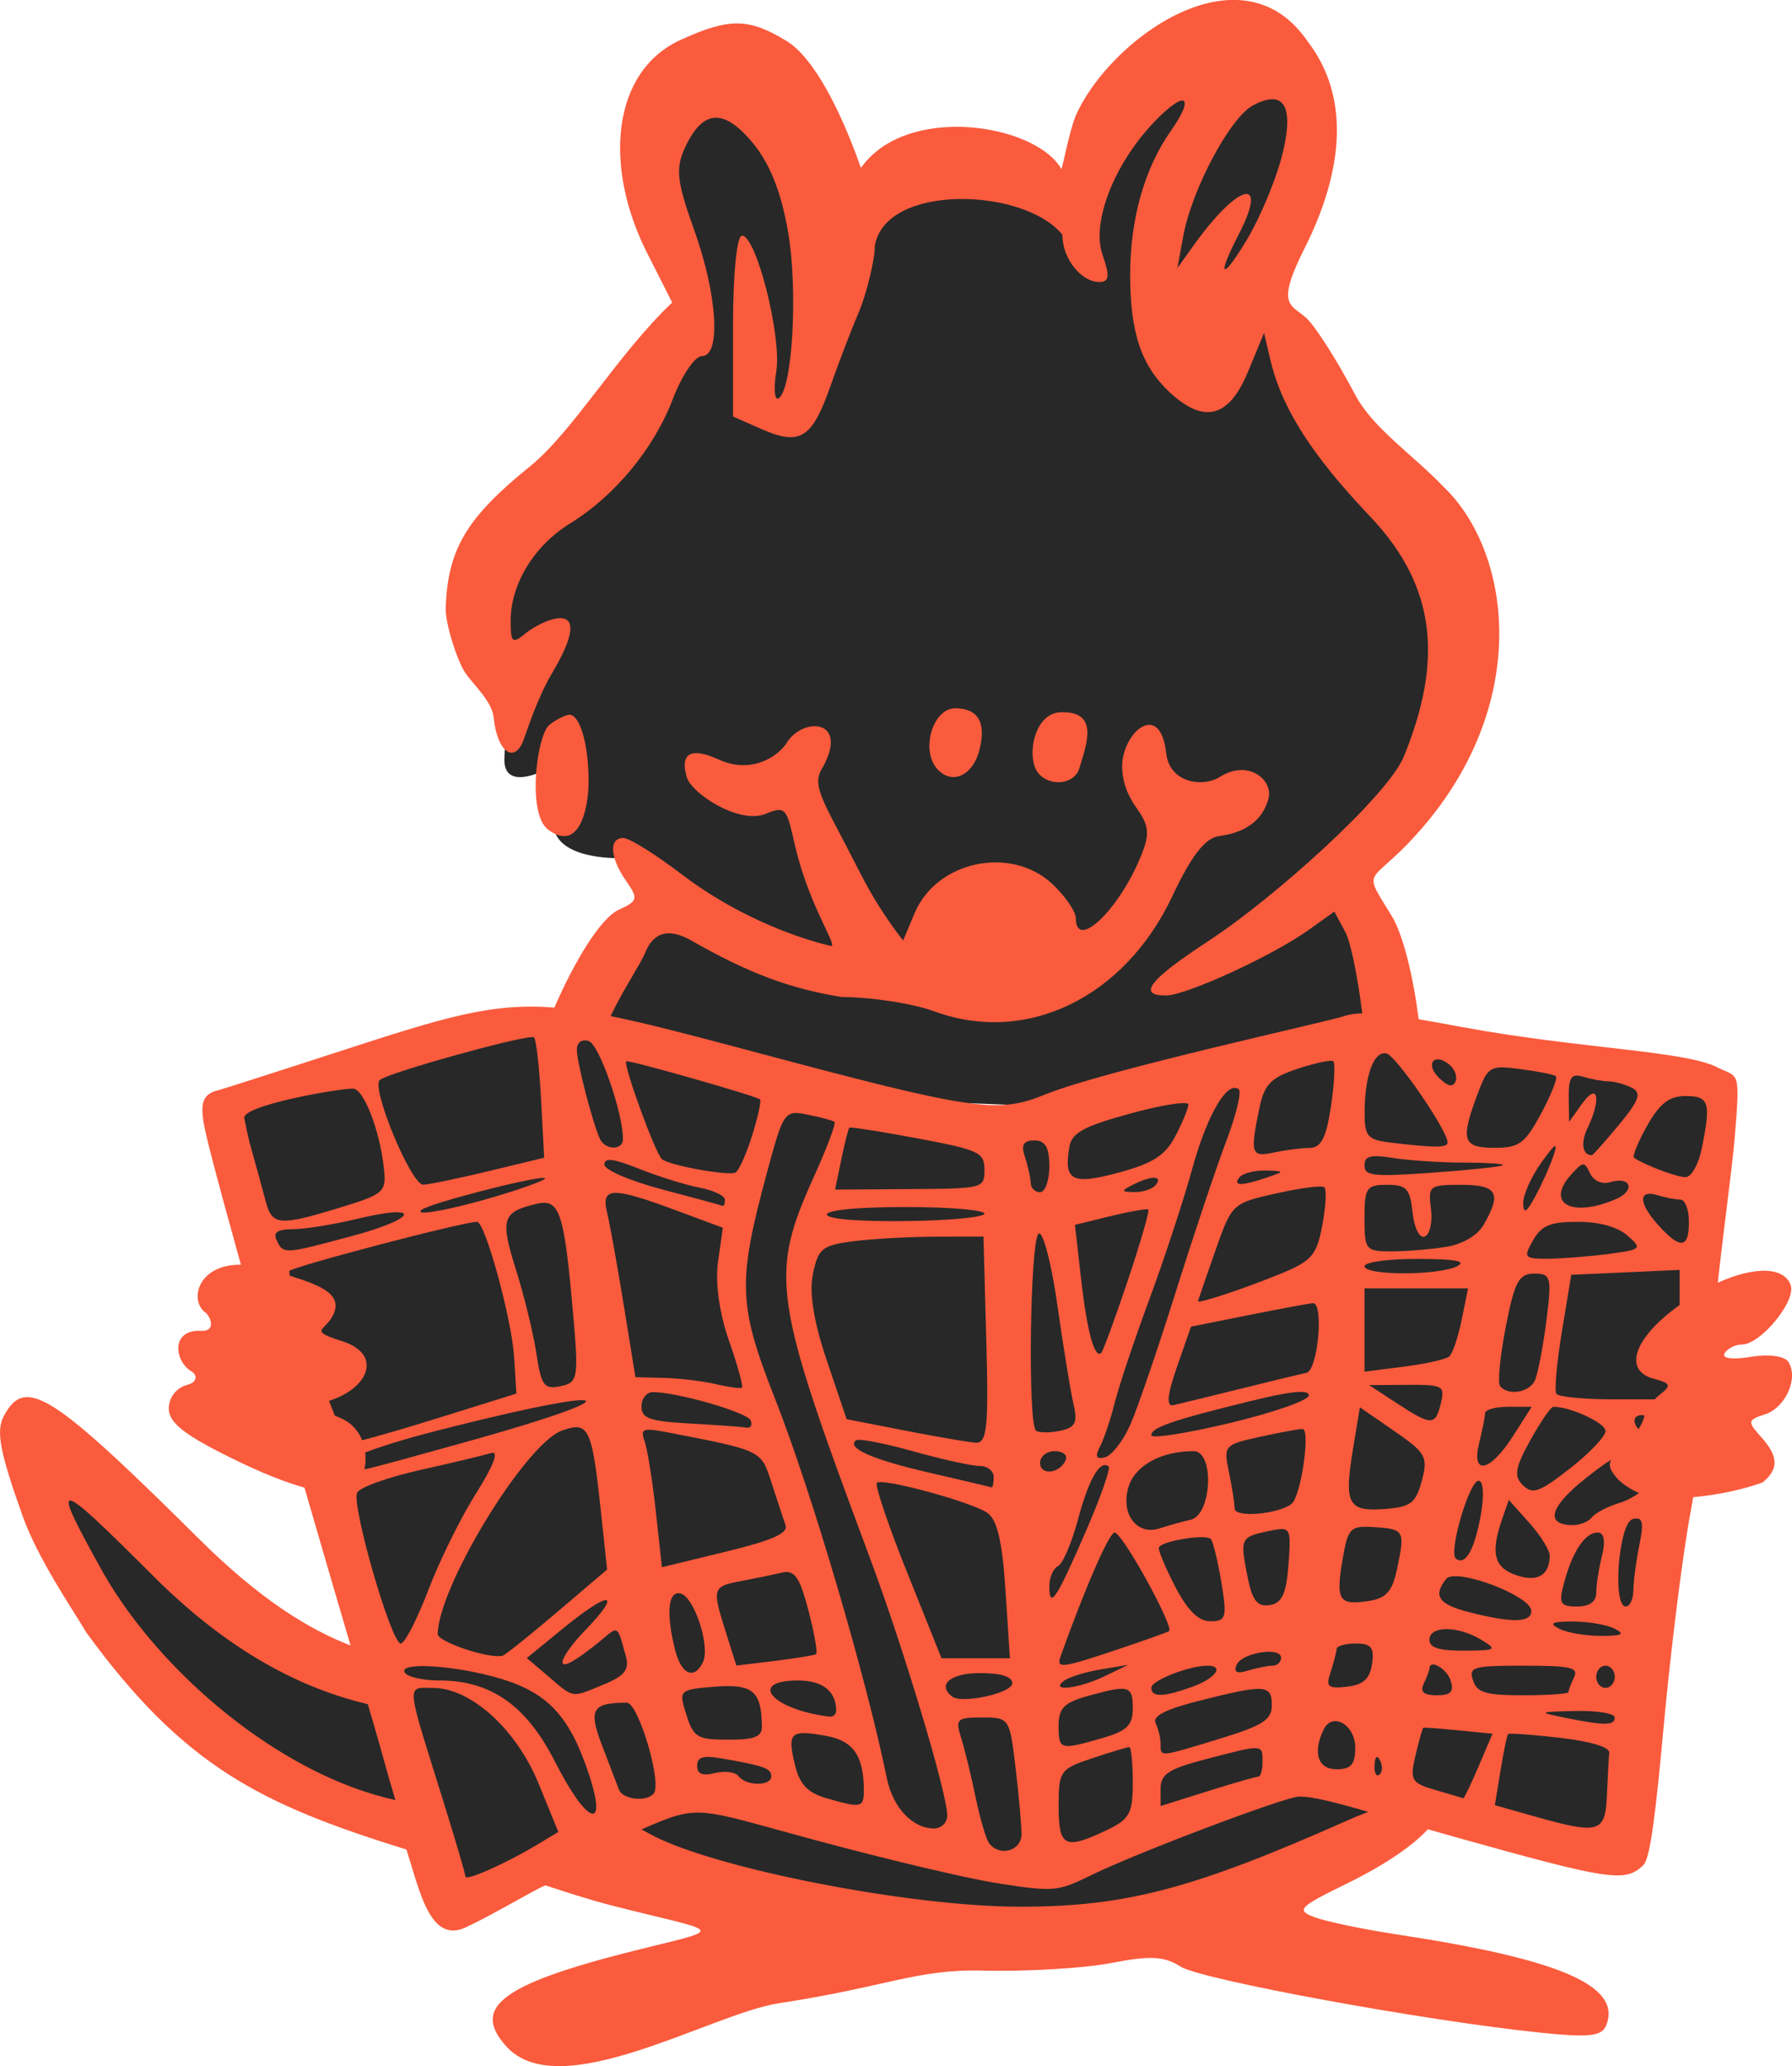 <?xml version="1.0" ?><svg xmlns="http://www.w3.org/2000/svg" width="149.897mm" height="172.818mm" viewBox="0 0 149.897 172.818">
    <path d="m 2927.857,2926.04 c -7.236,0.165 -12.312,12.244 -12.312,12.244 0,0 -6.787,-2.372 -9.39,-2.601 -2.603,-0.23 -10.076,1.926 -10.076,1.926 0,0 -5.637,-9.543 -8.975,-10.276 -3.337,-0.733 -5.206,1.681 -6.787,4.685 -1.581,3.003 3.497,16.599 3.497,16.599 0,0 -16.454,17.51 -18.051,24.336 -1.597,6.827 2.172,5.389 2.172,5.389 0,0 0.064,3.78 -0.128,7.042 -0.192,3.262 4.152,0.69 4.152,0.69 0,0 -0.143,1.538 -0.063,4.814 0.08,3.277 6.004,2.917 6.004,2.917 l 3.194,3.248 c 0,0 -3.749,5.536 -6.733,10.08 l -2.121,-0.539 -28.557,7.255 13.306,47.608 c -3.615,-1.105 -7.693,-2.567 -9.691,-4.033 -4.045,-2.967 -16.819,-13.291 -18.343,-14.662 0,0 -0.867,0.866 -0.189,4.245 0.679,3.378 13.479,20.958 17.857,23.639 1.894,1.16 7.765,3.008 14.277,4.809 l 1.529,5.471 7.359,-3.133 c 5.522,1.384 10.414,2.488 12.549,2.841 5.736,0.948 28.169,3.781 46.331,0.402 8.369,-1.557 13.382,-4.363 16.361,-6.936 l 16.66,3.792 8.22,-65.224 -27.822,-3.939 -3.31,-12.456 c 0,0 -0.032,-3.162 5.573,-8.465 5.605,-5.303 3.801,-17.663 -0.495,-21.083 -4.296,-3.42 -11.45,-19.186 -11.45,-19.186 0,0 0.527,-5.547 1.405,-9.313 0.878,-3.765 4.152,-9.758 -4.072,-11.957 -0.642,-0.172 -1.271,-0.244 -1.885,-0.23 z m -25.949,88.095 13.075,0.498 -5.423,1.447 z" fill="#282828" transform="translate(-48.382,-30.629) translate(-2777.232,-2891.41)"/>
    <path d="m 2915.583,2931.75 c -0.55,1.381 -1.091,4.295 -1.183,4.425 -2.209,-3.815 -12.983,-5.484 -16.77,-0.093 -1.722,-4.887 -3.959,-9.234 -6.231,-10.62 -3.155,-1.923 -4.772,-1.942 -8.825,-0.101 -5.838,2.652 -6.469,10.644 -2.839,17.82 l 2.106,4.163 c -4.535,4.282 -8.286,10.788 -11.924,13.728 -5.263,4.253 -6.876,6.92 -7.017,11.855 -0.036,1.271 0.936,4.323 1.608,5.349 0.672,1.025 2.266,2.385 2.404,3.8 0.274,2.807 1.711,3.898 2.483,1.886 0.266,-0.694 1.145,-3.505 2.385,-5.596 4.037,-6.807 -0.98,-4.361 -2.164,-3.384 -1.146,0.946 -1.289,0.834 -1.289,-1.007 0,-3.084 1.952,-6.288 4.965,-8.15 3.775,-2.333 7.018,-6.261 8.609,-10.428 0.75,-1.963 1.839,-3.57 2.42,-3.57 1.625,0 1.31,-5.11 -0.652,-10.581 -1.432,-3.993 -1.558,-5.098 -0.782,-6.804 1.477,-3.242 3.237,-3.394 5.662,-0.49 1.446,1.731 2.4,4.115 2.979,7.444 0.853,4.895 0.382,13.236 -0.787,13.958 -0.341,0.211 -0.428,-0.799 -0.193,-2.245 0.47,-2.895 -1.665,-11.359 -2.865,-11.359 -0.436,0 -0.753,3.183 -0.753,7.562 v 7.562 l 2.347,1.039 c 3.238,1.433 4.25,0.818 5.774,-3.51 0.724,-2.056 1.809,-4.885 2.411,-6.285 0.602,-1.4 1.33,-4.307 1.33,-5.505 0.844,-5.247 12.475,-4.913 15.689,-0.943 0,2.09 1.641,3.954 3.07,3.954 0.856,0 0.915,-0.468 0.285,-2.275 -0.947,-2.715 0.972,-7.624 4.358,-11.146 2.576,-2.68 3.439,-2.184 1.358,0.781 -2.209,3.148 -3.403,7.375 -3.403,12.045 4e-4,4.841 0.933,7.608 3.31,9.822 2.856,2.661 4.951,2.124 6.524,-1.67 l 1.366,-3.294 0.547,2.326 c 1.168,4.963 4.824,9.326 8.478,13.19 5.338,5.709 5.965,11.869 2.663,19.923 -1.342,3.273 -10.829,11.822 -16.383,15.45 -4.916,3.211 -5.939,4.546 -3.488,4.525 1.673,-0.01 8.852,-3.304 11.849,-5.439 l 2.216,-1.578 0.928,1.734 c 0.441,0.823 1.019,3.707 1.406,6.776 -0.591,0.016 -1.096,0.087 -1.501,0.23 -1.241,0.44 -20.043,4.529 -25.024,6.558 -4.013,1.634 -5.945,1.349 -24.547,-3.62 -5.062,-1.35 -8.762,-2.321 -11.807,-2.938 1.155,-2.389 2.518,-4.367 2.886,-5.283 0.726,-1.807 2.023,-2.029 3.727,-1.117 4.968,2.846 8.384,4.095 12.725,4.807 2.459,0 5.949,0.539 7.756,1.201 7.704,2.825 15.902,-1.147 19.895,-9.636 1.575,-3.35 2.741,-4.859 3.876,-5.021 0.978,-0.14 3.507,-0.551 4.175,-3.174 0.383,-1.502 -1.67,-3.299 -4.086,-1.773 -1.388,0.877 -4.194,0.522 -4.475,-1.984 -0.521,-4.638 -3.877,-1.571 -3.68,1.374 0.089,1.326 0.556,2.287 1.238,3.259 1.039,1.483 1.084,2.141 0.28,4.08 -1.841,4.444 -5.394,7.802 -5.394,5.097 0,-0.565 -0.88,-1.855 -1.957,-2.866 -3.47,-3.26 -9.693,-1.949 -11.533,2.429 l -0.962,2.289 c -1.429,-1.829 -2.616,-3.712 -3.76,-5.974 -2.926,-5.787 -3.997,-6.942 -2.94,-8.554 2.12,-3.898 -1.48,-4.194 -2.946,-2.152 -0.678,1.226 -2.995,2.814 -5.771,1.544 -2.754,-1.259 -3.153,-0.134 -2.682,1.469 0.399,1.357 4.382,3.987 6.618,3.064 1.762,-0.746 1.748,-0.308 2.464,2.764 1.212,5.178 3.811,8.643 2.888,8.271 -3.317,-0.797 -8.11,-2.702 -12.428,-5.997 -2.171,-1.657 -4.351,-3.012 -4.844,-3.012 -1.232,0 -1.125,1.655 0.232,3.594 1.031,1.471 0.978,1.682 -0.6,2.401 -1.552,0.707 -3.728,4.333 -5.4,8.189 -5.251,-0.418 -9.161,0.798 -17.955,3.657 -5.927,1.927 -9.952,3.21 -10.123,3.247 -1.808,0.398 -1.59,1.697 -0.686,5.229 0.613,2.395 1.527,5.731 2.54,9.37 -3.679,-0.03 -4.374,3.105 -2.887,4.063 0.544,0.656 0.604,1.523 -0.421,1.47 -2.622,-0.134 -2.231,2.589 -0.821,3.397 0.442,0.253 0.55,0.881 -0.32,1.109 -0.943,0.247 -1.582,1.054 -1.582,2.002 0,1.204 1.361,2.251 5.62,4.323 2.233,1.087 4.155,1.847 5.728,2.284 1.304,4.495 2.617,8.997 3.854,13.201 -3.516,-1.353 -7.589,-3.864 -12.657,-8.895 -8.888,-8.823 -12.515,-12.015 -14.518,-11.868 h -6e-4 c -0.784,0.057 -1.319,0.626 -1.823,1.568 -0.671,1.253 -0.353,2.959 1.545,8.301 1.314,3.698 4.211,7.858 5.339,9.794 8.242,11.305 14.694,14.404 26.792,18.172 1.096,3.412 1.963,7.896 4.943,6.516 2.34,-1.084 5.793,-3.179 6.68,-3.522 1.601,0.526 3.669,1.207 5.693,1.722 8.672,2.208 9.574,1.827 2.835,3.473 -12.058,2.945 -14.847,4.906 -11.787,8.287 4.486,4.928 17.11,-2.757 22.815,-3.626 9.043,-1.377 11.502,-2.867 17.052,-2.727 3.624,0.092 8.44,-0.192 10.703,-0.631 3.27,-0.635 4.463,-0.575 5.813,0.295 1.693,1.091 20.516,4.546 30.124,5.53 4.12,0.422 5.137,0.302 5.502,-0.651 1.255,-3.271 -3.861,-5.49 -17.408,-7.548 -2.851,-0.433 -5.983,-1.084 -6.96,-1.445 -1.625,-0.601 -1.4,-0.841 2.642,-2.82 3.376,-1.653 5.634,-3.275 6.791,-4.551 0.754,0.218 1.539,0.444 2.358,0.672 12.931,3.616 14.143,3.794 15.672,2.324 0.591,-0.569 1.052,-4.603 1.709,-11.736 0.588,-6.383 1.595,-14.39 2.238,-17.794 0.07,-0.367 0.142,-0.795 0.216,-1.242 2.066,-0.179 4.244,-0.654 5.818,-1.235 1.371,-1.137 1.323,-2.191 -0.172,-3.842 -1.117,-1.234 -1.088,-1.389 0.348,-1.845 1.717,-0.545 2.833,-3.001 1.986,-4.372 -0.317,-0.513 -1.612,-0.693 -3.168,-0.441 -1.553,0.252 -2.447,0.128 -2.181,-0.302 0.248,-0.401 0.892,-0.729 1.433,-0.729 1.591,0 4.595,-3.674 4.087,-4.998 -0.286,-0.745 -1.018,-1.127 -2.036,-1.171 -1.09,-0.047 -2.508,0.299 -4.054,0.998 0.496,-4.58 1.2,-9.543 1.416,-12.153 0.48,-5.812 0.323,-4.958 -1.486,-5.874 -2.732,-1.383 -11.564,-1.553 -21.26,-3.346 -1.344,-0.248 -2.57,-0.475 -3.695,-0.665 -0.422,-3.392 -1.247,-6.938 -2.222,-8.592 -2.445,-3.979 -1.99,-2.66 1.331,-6.106 10.503,-10.896 8.833,-24.233 2.982,-29.828 -2.592,-2.712 -5.917,-4.89 -7.413,-7.733 -1.496,-2.843 -3.33,-5.721 -4.077,-6.396 -1.284,-1.162 -2.591,-0.964 -0.147,-5.819 3.446,-6.844 3.674,-12.869 0.278,-17.287 -5.568,-8.215 -16.616,-0.208 -19.427,6.217 z m 16.498,-1.411 c 1.313,0.04 1.571,1.73 0.71,4.952 -0.531,1.984 -1.82,5.035 -2.865,6.778 -2.111,3.522 -2.593,3.242 -0.705,-0.409 2.561,-4.952 0,-4.348 -3.748,0.883 l -1.375,1.921 0.501,-2.713 c 0.722,-3.902 3.911,-9.874 5.819,-10.895 0.67,-0.358 1.225,-0.529 1.663,-0.516 z m -26.579,50.942 c -1.826,0 -2.879,3.4 -1.549,5.002 1.222,1.472 3.035,0.688 3.598,-1.556 0.57,-2.27 -0.13,-3.446 -2.048,-3.446 z m -32.297,0.536 c -0.286,0.023 -1.528,0.595 -1.853,1.108 -0.938,1.482 -1.559,7.263 0.114,8.505 2.707,2.009 3.372,-2.054 3.382,-3.915 0.019,-3.392 -0.785,-5.766 -1.644,-5.698 z m 41.041,-0.195 c -1.898,0.107 -2.668,3.004 -2.056,4.599 0.619,1.615 3.251,1.685 3.723,0.035 0.507,-1.772 1.793,-4.829 -1.667,-4.634 z m -44.167,27.162 c 0.107,-0.01 0.176,-3e-4 0.201,0.019 0.183,0.146 0.449,2.472 0.592,5.168 l 0.26,4.902 -4.652,1.123 c -2.559,0.618 -5.017,1.121 -5.463,1.131 -1.022,0.01 -4.401,-8.146 -3.629,-8.762 0.768,-0.613 11.079,-3.487 12.692,-3.582 z m 4.372,0.278 c 0.122,-0.013 0.259,0 0.408,0.047 0.868,0.266 2.864,5.977 2.864,8.197 v 6e-4 c 0,0.975 -1.506,0.947 -1.942,-0.038 -0.625,-1.411 -1.896,-6.326 -1.916,-7.406 -0.01,-0.469 0.22,-0.76 0.586,-0.8 z m 66.949,1.07 c 0.063,0 0.128,0 0.193,0.021 0.802,0.189 5.053,6.365 5.11,7.426 0.023,0.473 -1.044,0.477 -4.821,0.02 -1.884,-0.228 -2.133,-0.523 -2.122,-2.537 0.013,-2.906 0.69,-4.896 1.639,-4.93 z m 4.424,0.512 c 0.252,-0.02 0.601,0.101 1.004,0.424 0.469,0.372 0.711,1.011 0.54,1.419 -0.214,0.512 -0.634,0.429 -1.361,-0.27 -0.826,-0.797 -0.738,-1.528 -0.183,-1.572 z m -8.804,0.125 c 0.057,0 0.098,0.015 0.12,0.034 0.178,0.142 0.092,1.829 -0.191,3.749 -0.386,2.623 -0.825,3.489 -1.764,3.499 -0.688,0 -2.035,0.177 -2.995,0.382 -1.931,0.413 -2.026,0.125 -1.232,-3.709 0.41,-1.982 0.953,-2.543 3.177,-3.285 1.291,-0.43 2.487,-0.703 2.886,-0.669 z m -59.017,0.037 c 0.181,-0.144 10.797,2.877 11.179,3.182 0.132,0.105 -0.167,1.482 -0.665,3.061 -0.498,1.579 -1.125,2.961 -1.392,3.07 -0.673,0.277 -5.486,-0.601 -6.135,-1.119 -0.542,-0.432 -3.285,-7.957 -2.987,-8.194 z m 73.269,0.51 c 0.387,0 0.875,0.058 1.513,0.141 1.465,0.19 2.804,0.456 2.975,0.593 0.171,0.136 -0.383,1.541 -1.232,3.121 -1.351,2.516 -1.834,2.872 -3.896,2.872 -2.673,0 -2.875,-0.631 -1.432,-4.476 0.662,-1.764 0.911,-2.255 2.072,-2.25 z m 6.162,0.691 c 0.16,-0.017 0.357,0.016 0.6,0.091 0.675,0.207 1.634,0.375 2.132,0.385 0.498,0.01 1.377,0.248 1.952,0.539 0.834,0.422 0.616,1.049 -1.072,3.085 v 0 c -1.165,1.405 -2.189,2.555 -2.274,2.555 -0.797,0 -0.96,-1.02 -0.364,-2.27 1.173,-2.461 0.87,-3.887 -0.437,-2.062 l -1.109,1.547 -0.027,-2.077 c -0.016,-1.234 0.12,-1.741 0.599,-1.793 z m -28.491,1.026 c 0.101,0.01 0.198,0.048 0.288,0.12 0.254,0.203 -0.215,2.152 -1.043,4.331 -0.828,2.179 -2.731,7.861 -4.228,12.625 -1.497,4.765 -3.208,9.761 -3.802,11.103 -0.594,1.342 -1.544,2.564 -2.11,2.715 -0.741,0.197 -0.859,-0.054 -0.423,-0.893 0.334,-0.642 0.89,-2.298 1.236,-3.68 0.346,-1.382 1.652,-5.281 2.902,-8.663 1.25,-3.383 2.856,-8.269 3.568,-10.859 1.134,-4.121 2.629,-6.885 3.612,-6.798 z m -73.81,0.058 c 0.903,0 2.255,3.486 2.598,6.699 0.208,1.947 0.012,2.122 -3.657,3.248 -5.084,1.561 -5.702,1.511 -6.233,-0.51 -0.246,-0.936 -0.776,-2.869 -1.178,-4.296 -0.402,-1.427 -0.564,-2.491 -0.612,-2.653 -0.315,-1.048 7.743,-2.488 9.082,-2.488 z m 111.484,0.62 c 1.975,0 2.138,0.552 1.323,4.487 -0.265,1.277 -0.871,2.312 -1.349,2.301 -0.757,-0.016 -3.375,-1.002 -4.284,-1.613 -0.173,-0.116 0.316,-1.329 1.087,-2.694 1.059,-1.874 1.848,-2.481 3.223,-2.481 z m -41.981,0.591 c 0.246,7e-4 0.382,0.038 0.382,0.117 0,0.314 -0.486,1.5 -1.081,2.636 -0.848,1.62 -1.859,2.277 -4.689,3.047 -3.97,1.08 -4.687,0.708 -4.176,-2.168 0.204,-1.151 1.222,-1.701 5.101,-2.761 1.999,-0.544 3.725,-0.873 4.463,-0.87 z m -32.376,0.83 c 0.254,0.01 0.552,0.064 0.916,0.137 1.094,0.219 2.104,0.49 2.244,0.603 0.141,0.112 -0.612,2.125 -1.673,4.474 -3.794,8.394 -3.553,10.061 4.617,31.956 2.846,7.627 6.476,19.704 6.488,21.587 0,0.596 -0.492,1.083 -1.101,1.083 -1.811,0 -3.452,-1.742 -3.954,-4.197 -1.73,-8.469 -6.291,-23.955 -9.335,-31.694 -3.114,-7.918 -3.179,-9.774 -0.666,-19.067 1.104,-4.081 1.363,-4.92 2.462,-4.883 z m 4.546,1.216 c 0.592,0.034 2.9,0.407 5.582,0.91 5.114,0.957 5.574,1.174 5.574,2.62 v 5e-4 c 0,1.556 -0.083,1.577 -6.248,1.618 l -6.248,0.041 0.521,-2.521 c 0.287,-1.387 0.59,-2.584 0.674,-2.662 0.01,-0.01 0.06,-0.012 0.145,-0.01 z m 15.329,1.077 c 0.916,0 1.254,0.584 1.254,2.166 0,1.191 -0.349,2.166 -0.775,2.166 -0.427,0 -0.775,-0.348 -0.786,-0.773 -0.01,-0.426 -0.221,-1.4 -0.478,-2.166 -0.344,-1.023 -0.136,-1.392 0.786,-1.392 z m 43.554,0.479 c 0.099,-0.01 0.054,0.249 -0.114,0.758 -0.281,0.851 -0.962,2.382 -1.514,3.403 -0.762,1.409 -1.012,1.558 -1.035,0.619 -0.017,-0.68 0.664,-2.212 1.514,-3.404 0.654,-0.916 1.021,-1.366 1.149,-1.377 z m -15.128,0.842 c 0.37,-0.019 0.891,0.034 1.612,0.149 1.333,0.212 4.007,0.387 5.944,0.387 1.937,0 3.376,0.101 3.199,0.224 -0.178,0.123 -2.853,0.403 -5.944,0.622 -4.886,0.348 -5.622,0.268 -5.622,-0.61 0,-0.501 0.196,-0.739 0.812,-0.772 z m -64.042,0.318 c 0.407,-0.045 1.204,0.193 2.56,0.735 1.599,0.639 3.867,1.346 5.04,1.571 1.173,0.225 2.132,0.682 2.132,1.016 0,0.334 -0.088,0.564 -0.194,0.511 -0.107,-0.053 -2.374,-0.669 -5.04,-1.369 -2.665,-0.7 -4.846,-1.637 -4.846,-2.082 0,-0.227 0.103,-0.355 0.347,-0.383 z m 81.513,0.37 c 0.206,-0.01 0.351,0.246 0.595,0.754 0.299,0.623 0.998,0.932 1.651,0.733 1.766,-0.541 2.182,0.697 0.478,1.425 -3.709,1.585 -5.913,0.328 -3.686,-2.103 0.488,-0.533 0.756,-0.8 0.962,-0.808 z m -26.572,0.51 c 1.638,0.042 1.643,0.062 0.148,0.575 -2.134,0.732 -2.892,0.732 -2.326,0 0.264,-0.34 1.244,-0.598 2.178,-0.575 z m -9.329,0.607 c 0.371,0 0.475,0.196 0.172,0.587 -0.263,0.341 -1.069,0.619 -1.79,0.609 -1.13,-0.01 -1.15,-0.092 -0.148,-0.609 0.759,-0.392 1.395,-0.587 1.766,-0.587 z m -51,0.01 c 0.426,0.013 -0.795,0.526 -2.714,1.139 -4.238,1.353 -8.362,2.19 -7.532,1.529 0.669,-0.534 9.014,-2.706 10.246,-2.668 z m 70.51,0.576 c 1.626,0 1.925,0.326 2.132,2.32 0.134,1.288 0.586,2.183 1.016,2.011 0.427,-0.17 0.661,-1.214 0.521,-2.32 -0.244,-1.932 -0.146,-2.011 2.519,-2.011 3.02,0 3.413,0.68 1.911,3.311 -0.534,0.936 -1.754,1.655 -3.198,1.886 -1.284,0.205 -3.338,0.372 -4.564,0.372 -2.125,0 -2.229,-0.13 -2.229,-2.784 0,-2.539 0.167,-2.785 1.892,-2.785 z m -5.694,0.149 c 0.232,-0.01 0.385,0.011 0.437,0.053 0.209,0.167 0.138,1.594 -0.159,3.17 -0.477,2.539 -0.885,3.007 -3.573,4.102 -3.085,1.256 -6.881,2.51 -6.832,2.257 0.015,-0.077 0.661,-1.948 1.435,-4.159 1.4,-3.998 1.427,-4.024 5.078,-4.847 1.514,-0.342 2.918,-0.56 3.613,-0.577 z m -58.88,0.529 c 0.83,-0.031 2.386,0.452 5.027,1.433 l 3.984,1.48 -0.402,2.848 c -0.247,1.75 0.108,4.3 0.922,6.614 0.728,2.071 1.209,3.835 1.07,3.919 -0.14,0.085 -1.126,-0.052 -2.192,-0.303 -1.066,-0.251 -3.012,-0.485 -4.324,-0.518 l -2.386,-0.061 -0.978,-6.033 c -0.538,-3.319 -1.165,-6.799 -1.394,-7.736 -0.261,-1.069 -0.157,-1.612 0.673,-1.642 z m 86.64,0.075 c 0.15,0.011 0.327,0.047 0.53,0.109 0.674,0.206 1.547,0.376 1.939,0.376 0.392,0 0.712,0.835 0.712,1.857 0,2.231 -0.703,2.322 -2.52,0.328 -1.481,-1.626 -1.713,-2.748 -0.66,-2.67 z m -92.586,0.753 c 1.409,0 1.769,1.758 2.429,9.252 0.478,5.428 0.417,5.78 -1.053,6.086 -1.367,0.286 -1.615,-0.048 -2.007,-2.688 -0.246,-1.658 -1.024,-4.85 -1.73,-7.095 -1.318,-4.195 -1.137,-4.782 1.689,-5.461 0.248,-0.059 0.47,-0.095 0.672,-0.094 z m 30.249,0.351 c 3.625,0 6.591,0.248 6.591,0.552 0,0.304 -2.966,0.586 -6.591,0.626 -3.992,0.045 -6.59,-0.173 -6.59,-0.553 0,-0.374 2.659,-0.626 6.59,-0.626 z m 20.193,0.193 c 0.053,0 0.089,0.01 0.104,0.021 0.119,0.095 -0.66,2.787 -1.732,5.982 -1.071,3.196 -2.067,5.906 -2.213,6.022 -0.563,0.45 -1.183,-1.838 -1.677,-6.191 l -0.515,-4.536 2.961,-0.725 c 1.425,-0.349 2.697,-0.583 3.073,-0.573 z m -62.627,0.247 c 1.297,0.044 -0.059,0.957 -3.847,1.978 -5.731,1.545 -5.767,1.547 -6.334,0.366 -0.317,-0.66 0.072,-0.928 1.345,-0.928 0.985,0 3.417,-0.391 5.404,-0.868 1.706,-0.41 2.843,-0.569 3.433,-0.549 z m 6.578,0.798 c 0.685,0 2.914,8.144 3.11,11.362 l 0.183,3.008 -6.59,2.057 c -2.573,0.803 -4.952,1.495 -6.309,1.846 -0.294,-0.739 -0.825,-1.39 -1.641,-1.784 -0.245,-0.119 -0.434,-0.192 -0.652,-0.286 -0.152,-0.377 -0.314,-0.795 -0.48,-1.232 3.287,-1.011 4.564,-3.9 1.058,-5.002 -2.766,-0.869 -1.45,-0.853 -0.797,-2.018 1.039,-1.853 -0.885,-2.604 -3.545,-3.445 -0.021,-0.147 -0.04,-0.286 -0.04,-0.381 0,-0.307 14.532,-4.126 15.703,-4.126 z m 92.074,0 c 1.803,0 3.34,0.425 4.165,1.153 1.251,1.103 1.18,1.171 -1.624,1.541 -1.613,0.212 -3.885,0.383 -5.048,0.394 -1.976,0.01 -2.057,-0.096 -1.232,-1.541 0.71,-1.243 1.445,-1.546 3.74,-1.546 z m -45.013,0.982 c 0.38,0.161 1.026,2.736 1.488,5.998 0.492,3.477 1.098,7.188 1.346,8.247 0.369,1.58 0.168,1.982 -1.128,2.253 -0.868,0.183 -1.772,0.176 -2.01,-0.014 -0.709,-0.566 -0.49,-16.126 0.232,-16.483 0.023,-0.011 0.047,-0.011 0.073,-5e-4 z m -4.695,0.255 0.235,8.665 v 0 c 0.201,7.404 0.065,8.651 -0.928,8.571 -0.64,-0.051 -3.321,-0.514 -5.958,-1.029 l -4.795,-0.935 -1.659,-4.906 c -1.103,-3.263 -1.492,-5.691 -1.161,-7.252 0.449,-2.123 0.768,-2.382 3.351,-2.723 1.57,-0.207 4.669,-0.373 6.885,-0.384 z m 36.329,1.866 c 3.164,0.01 4.12,0.184 3.295,0.61 -1.536,0.792 -7.753,0.792 -7.753,0 0,-0.342 1.995,-0.62 4.458,-0.61 z m 21.905,0.919 v 2.544 c -8e-4,0.134 -0.01,0.266 -0.01,0.399 -3.797,2.716 -4.792,5.474 -2.119,6.173 1.383,0.361 1.457,0.559 0.492,1.3 -0.151,0.116 -0.301,0.258 -0.444,0.413 h -3.408 c -2.476,0 -4.646,-0.209 -4.823,-0.464 -0.177,-0.255 0.031,-2.6 0.461,-5.21 l 0.782,-4.745 4.535,-0.205 z m -12.162,0.309 c 1.407,0 1.482,0.3 1.005,4.014 -0.283,2.208 -0.718,4.436 -0.965,4.951 -0.479,0.996 -2.263,1.266 -2.903,0.44 -0.211,-0.273 0,-2.501 0.48,-4.95 0.733,-3.777 1.095,-4.455 2.384,-4.455 z m -14.201,1.238 h 4.333 4.332 l -0.536,2.63 c -0.295,1.447 -0.761,2.825 -1.037,3.062 -0.276,0.238 -1.984,0.622 -3.797,0.853 l -3.295,0.42 v -3.483 z m -4.299,1.238 c 0.918,0 0.391,5.615 -0.547,5.819 -0.533,0.116 -3.062,0.729 -5.621,1.363 -2.559,0.634 -5.047,1.241 -5.529,1.349 -0.6,0.134 -0.505,-0.87 0.303,-3.186 l 1.179,-3.382 4.896,-0.981 c 2.693,-0.54 5.086,-0.982 5.319,-0.982 z m 7.874,6.83 c 2.987,-0.021 3.165,0.075 2.817,1.524 v 0 c -0.459,1.914 -0.777,1.916 -3.679,0.018 l -2.326,-1.522 z m -8.868,0.589 c 0.435,0.01 0.641,0.105 0.641,0.296 0,0.4 -2.966,1.437 -6.59,2.304 -3.625,0.868 -6.59,1.329 -6.59,1.026 0,-0.65 1.766,-1.258 8.335,-2.869 2.115,-0.519 3.479,-0.768 4.205,-0.757 z m -54.215,0.017 c 2.109,0.021 7.885,1.697 8.166,2.37 0.164,0.393 0.01,0.663 -0.348,0.6 -0.355,-0.062 -2.477,-0.217 -4.716,-0.342 -3.42,-0.191 -4.071,-0.42 -4.071,-1.433 0,-0.663 0.436,-1.206 0.969,-1.195 z m -6.027,0.671 c 1.639,-0.039 -1.478,1.236 -9.918,3.581 -4.488,1.247 -6.867,1.914 -8.198,2.215 0.094,-0.453 0.118,-0.936 0.06,-1.416 1.351,-0.52 3.401,-1.155 5.862,-1.786 6.765,-1.736 10.918,-2.562 12.194,-2.593 z m 77.569,0.557 h 1.954 l -1.582,2.475 c -1.918,3.001 -3.504,3.307 -2.811,0.541 0.267,-1.064 0.485,-2.178 0.485,-2.475 0,-0.298 0.879,-0.541 1.954,-0.541 z m 3.767,0 c 1.447,0 4.359,1.352 4.359,2.025 0,0.45 -1.34,1.862 -2.977,3.138 -2.56,1.995 -3.111,2.191 -3.933,1.4 -0.77,-0.741 -0.652,-1.47 0.607,-3.742 0.86,-1.552 1.735,-2.821 1.944,-2.821 z m -16.188,0.042 2.884,1.99 c 2.64,1.822 2.835,2.174 2.299,4.156 -0.505,1.869 -0.928,2.193 -3.083,2.36 -3.091,0.24 -3.437,-0.4 -2.683,-4.969 z m 23.528,0.654 c 0.089,0 0.186,0.014 0.283,0.033 -0.031,0.086 -0.055,0.17 -0.072,0.249 -0.05,0.242 -0.221,0.562 -0.435,0.896 -0.327,-0.37 -0.467,-0.814 -0.173,-1.048 0.104,-0.083 0.241,-0.123 0.397,-0.129 z m -89.21,1.017 c 1.301,-0.104 1.589,1.338 2.204,7.105 l 0.511,4.796 -4.179,3.558 c -2.299,1.956 -4.355,3.601 -4.57,3.653 -1.124,0.276 -5.432,-1.166 -5.42,-1.815 0.053,-3.978 7.327,-15.903 10.377,-17.012 0.424,-0.154 0.778,-0.261 1.079,-0.285 z m 60.884,0.146 c 0.694,0 -0.13,5.646 -0.914,6.26 -1.115,0.873 -4.752,1.179 -4.763,0.401 0,-0.432 -0.22,-1.808 -0.479,-3.057 -0.458,-2.212 -0.393,-2.289 2.528,-2.936 1.649,-0.366 3.282,-0.668 3.628,-0.668 z m -54.755,0.059 c 0.304,-0.016 0.789,0.057 1.51,0.196 8.079,1.559 7.94,1.492 8.831,4.246 0.465,1.437 0.991,3.029 1.169,3.539 0.238,0.682 -1.091,1.272 -5.006,2.224 l -5.331,1.296 -0.516,-4.699 c -0.284,-2.584 -0.707,-5.224 -0.941,-5.866 -0.23,-0.632 -0.224,-0.908 0.283,-0.935 z m 17.571,0.846 c 0.588,-0.027 2.497,0.364 4.606,0.956 2.411,0.676 4.917,1.23 5.567,1.23 0.65,0 1.182,0.418 1.182,0.928 0,0.511 -0.088,0.896 -0.194,0.858 -0.107,-0.039 -2.432,-0.587 -5.168,-1.218 -4.803,-1.107 -6.977,-2.066 -6.161,-2.716 0.027,-0.021 0.084,-0.034 0.168,-0.038 z m 16.46,0.947 c 0.675,0 1.089,0.331 0.921,0.735 -0.479,1.148 -2.148,1.338 -2.148,0.245 0,-0.539 0.552,-0.98 1.228,-0.98 z m 11.616,0 c 1.758,0 1.531,5.329 -0.244,5.737 -0.746,0.171 -1.911,0.495 -2.589,0.719 -1.881,0.623 -3.257,-1.134 -2.641,-3.373 0.509,-1.849 2.699,-3.083 5.475,-3.083 z m -58.645,0.135 c 0.502,-0.026 0.012,1.195 -1.356,3.36 -1.276,2.016 -3.084,5.674 -4.018,8.13 -0.934,2.456 -1.971,4.465 -2.304,4.465 -0.794,0 -4.142,-11.592 -3.646,-12.623 0.21,-0.437 2.577,-1.287 5.259,-1.887 2.682,-0.601 5.36,-1.24 5.952,-1.421 0.042,-0.013 0.08,-0.02 0.114,-0.023 z m 93.571,0.591 c -0.239,0.46 -0.079,0.854 0.432,1.469 0.403,0.486 1.162,0.991 1.904,1.308 -0.501,0.353 -1.086,0.659 -1.618,0.82 -0.999,0.303 -2.045,0.846 -2.325,1.208 -0.28,0.361 -0.991,0.657 -1.58,0.657 -2.354,0 -1.979,-1.496 0.964,-3.845 0.97,-0.774 1.661,-1.29 2.224,-1.617 z m -42.313,0.439 c 0.096,0 0.189,0.042 0.279,0.114 0.184,0.147 -0.684,2.613 -1.929,5.479 -2.46,5.665 -3.032,6.518 -3.032,4.521 0,-0.718 0.325,-1.465 0.723,-1.661 0.398,-0.196 1.151,-1.953 1.673,-3.904 0.796,-2.969 1.612,-4.579 2.286,-4.549 z m 31.226,1.31 c 0.406,0 0.479,1.258 0.171,2.939 -0.53,2.887 -1.291,4.197 -2.075,3.572 -0.635,-0.507 1.121,-6.511 1.904,-6.511 z m -50.16,0.117 c 1.208,-0.111 7.629,1.657 9.013,2.532 0.864,0.546 1.298,2.337 1.569,6.478 l 0.374,5.724 h -2.861 -2.861 l -2.885,-7.198 c -1.586,-3.959 -2.72,-7.329 -2.519,-7.489 0.031,-0.025 0.088,-0.04 0.169,-0.048 z m 52.686,1.484 1.718,1.925 c 0.945,1.059 1.717,2.3 1.706,2.758 -0.023,1.67 -1.069,2.241 -2.896,1.583 -1.786,-0.645 -2.062,-1.877 -1.059,-4.745 z m -120.319,0.05 c 0.563,0.035 2.747,2.14 6.956,6.342 6.565,6.552 12.629,9.437 17.923,10.698 1.232,4.162 1.475,5.261 2.304,8.015 -9.665,-2.107 -19.669,-10.665 -24.42,-18.969 -2.27,-4.083 -3.327,-6.12 -2.764,-6.085 z m 130.959,1.51 c 0.578,-0.036 0.629,0.522 0.288,2.17 -0.274,1.322 -0.494,3.031 -0.505,3.796 0,0.766 -0.293,1.392 -0.64,1.392 -1.141,0 -0.588,-6.998 0.578,-7.308 0.104,-0.028 0.197,-0.045 0.28,-0.05 z m -22.562,0.69 c 0.2,0 0.424,0.014 0.677,0.031 2.511,0.162 2.577,0.283 1.899,3.489 -0.404,1.907 -0.901,2.463 -2.411,2.693 -2.462,0.376 -2.734,-0.065 -2.146,-3.488 0.398,-2.315 0.583,-2.742 1.981,-2.724 z m -7.119,0.188 c 0.812,-0.015 0.783,0.599 0.612,2.962 -0.178,2.447 -0.547,3.246 -1.571,3.401 -1.03,0.156 -1.455,-0.374 -1.841,-2.302 -0.658,-3.284 -0.613,-3.387 1.683,-3.877 0.483,-0.103 0.847,-0.178 1.118,-0.183 z m -13.932,0.293 c 0.646,0 5.029,7.955 4.546,8.252 -0.173,0.106 -2.123,0.799 -4.334,1.54 -4.668,1.563 -5.106,1.617 -4.734,0.573 2.026,-5.685 4.068,-10.365 4.522,-10.365 z m 40.41,0 c 0.533,0 0.666,0.714 0.36,1.933 -0.267,1.064 -0.484,2.456 -0.484,3.094 0,0.762 -0.553,1.16 -1.613,1.16 -1.413,0 -1.546,-0.248 -1.071,-2.011 0.704,-2.616 1.753,-4.177 2.808,-4.177 z m -33.137,0.39 c 0.401,0 0.698,0.05 0.786,0.164 0.19,0.245 0.585,1.891 0.879,3.658 0.479,2.884 0.384,3.211 -0.923,3.211 -1.007,0 -1.924,-0.909 -2.97,-2.939 -0.832,-1.615 -1.436,-3.076 -1.342,-3.247 0.233,-0.419 2.369,-0.85 3.571,-0.847 z m -34.723,2.91 c 0.788,-0.01 1.204,0.783 1.838,3.22 0.498,1.913 0.787,3.557 0.643,3.653 -0.144,0.096 -1.704,0.35 -3.466,0.565 l -3.205,0.391 -0.866,-2.745 c -1.185,-3.756 -1.153,-3.865 1.266,-4.325 1.173,-0.223 2.715,-0.544 3.428,-0.712 0.13,-0.031 0.25,-0.047 0.362,-0.048 z m 56.13,0.357 c 1.989,0.101 6.178,1.87 6.178,2.905 0,0.989 -1.62,1.017 -5.234,0.092 -2.529,-0.647 -3.016,-1.36 -1.892,-2.772 0.146,-0.184 0.488,-0.249 0.948,-0.226 z m -65.163,1.417 c 0.059,8e-4 0.122,0.01 0.188,0.028 1.145,0.305 2.487,4.437 1.863,5.736 -0.73,1.517 -1.817,1.045 -2.333,-1.014 -0.728,-2.906 -0.607,-4.761 0.282,-4.75 z m -6.059,0.582 c 0.365,0.033 -0.167,0.885 -1.766,2.543 -2.127,2.206 -2.976,4.178 0.363,1.596 2.546,-1.872 2.189,-2.602 3.069,0.583 0.299,1.082 -0.121,1.615 -1.831,2.32 -2.788,1.15 -2.473,1.194 -4.633,-0.641 l -1.832,-1.557 3.017,-2.466 c 1.987,-1.624 3.248,-2.412 3.613,-2.38 z m 80.888,1.788 c 1.279,0 2.85,0.27 3.489,0.601 0.892,0.46 0.622,0.6 -1.163,0.6 -1.279,0 -2.85,-0.27 -3.489,-0.6 -0.892,-0.461 -0.621,-0.601 1.163,-0.601 z m -10.594,0.633 c 0.834,0 1.911,0.288 2.886,0.876 v 0 c 1.411,0.852 1.323,0.91 -1.402,0.928 -2.079,0.014 -2.907,-0.245 -2.907,-0.908 0,-0.592 0.59,-0.891 1.423,-0.895 z m -7.575,1.205 c 1.29,0 1.555,0.331 1.357,1.701 -0.18,1.252 -0.735,1.758 -2.098,1.911 -1.606,0.181 -1.788,0.015 -1.367,-1.238 0.267,-0.796 0.485,-1.656 0.496,-1.911 0.01,-0.255 0.731,-0.464 1.613,-0.464 z m -7.321,0.691 c 0.603,-0.01 1.067,0.143 1.067,0.503 0,0.364 -0.32,0.661 -0.712,0.661 -0.392,0 -1.312,0.184 -2.045,0.408 -0.935,0.286 -1.224,0.148 -0.971,-0.464 0.266,-0.645 1.656,-1.096 2.66,-1.109 z m 13.817,1.069 c 0.447,0.029 1.199,0.625 1.431,1.333 0.306,0.935 0.024,1.238 -1.156,1.238 -1.106,0 -1.423,-0.285 -1.09,-0.978 0.259,-0.539 0.471,-1.095 0.471,-1.238 0,-0.264 0.141,-0.368 0.344,-0.354 z m -25.543,0.024 -1.939,0.942 c -2.155,1.047 -4.645,1.343 -3.45,0.41 0.405,-0.317 1.783,-0.75 3.062,-0.963 z m 6.641,0.071 c 1.434,0 0.684,1.054 -1.25,1.757 -2.436,0.885 -3.452,0.91 -3.452,0.084 0,-0.603 3.162,-1.841 4.703,-1.841 z m 26.467,0 c 3.933,0 4.589,0.153 4.192,0.979 -0.259,0.538 -0.471,1.095 -0.471,1.237 0,0.142 -1.704,0.259 -3.786,0.259 -3.134,0 -3.856,-0.213 -4.192,-1.238 -0.372,-1.136 -0.024,-1.238 4.257,-1.238 z m 6.823,0 c 0.426,0 0.775,0.418 0.775,0.928 0,0.51 -0.349,0.928 -0.775,0.928 -0.426,0 -0.775,-0.418 -0.775,-0.928 0,-0.51 0.349,-0.928 0.775,-0.928 z m -98.665,0.037 c 1.67,0.038 4.204,0.426 6.36,1.085 3.909,1.196 5.725,3.205 7.313,8.091 1.537,4.729 -0.244,4.013 -2.863,-1.15 -2.403,-4.737 -5.369,-6.826 -9.691,-6.826 -1.31,0 -2.598,-0.278 -2.862,-0.619 -0.332,-0.429 0.443,-0.611 1.742,-0.582 z m 46.33,0.582 c 1.797,0 2.713,0.29 2.713,0.858 0,0.82 -4.237,1.743 -5.044,1.099 -1.256,-1.002 -0.119,-1.956 2.331,-1.956 z m -15.202,0.619 c 2.053,0 3.184,0.897 3.184,2.526 0,0.312 -0.262,0.534 -0.582,0.496 -4.783,-0.591 -6.877,-3.022 -2.602,-3.022 z m -5.86,0.469 c 2.255,0 2.805,0.792 2.831,3.399 0.01,0.823 -0.629,1.083 -2.657,1.083 -2.895,0 -3.08,-0.125 -3.81,-2.566 -0.459,-1.534 -0.298,-1.651 2.563,-1.869 0.395,-0.031 0.752,-0.047 1.074,-0.047 z m -25.422,0.142 c 0.21,0 0.455,0.01 0.735,0.01 3.179,0 6.99,3.458 8.856,8.035 l 1.636,4.013 -1.704,1.026 c -2.686,1.617 -6.071,3.122 -6.071,2.699 0,-0.211 -0.842,-3.081 -1.872,-6.378 -2.748,-8.796 -3.047,-9.392 -1.58,-9.404 z m 58.231,0.086 c 0.932,-0.042 1.046,0.445 1.046,1.655 0,1.399 -0.494,1.874 -2.575,2.475 -3.523,1.017 -3.628,0.986 -3.628,-1.053 0,-1.458 0.459,-1.924 2.441,-2.476 1.302,-0.362 2.156,-0.577 2.716,-0.602 z m 11.39,0.01 c 1.115,-0.045 1.286,0.395 1.286,1.374 0,1.204 -0.764,1.695 -4.333,2.785 -5.14,1.569 -4.97,1.555 -4.97,0.446 0,-0.483 -0.186,-1.264 -0.413,-1.737 -0.29,-0.603 0.828,-1.171 3.751,-1.907 2.374,-0.597 3.812,-0.926 4.68,-0.961 z m -52.666,1.151 c 0.964,0 2.948,6.657 2.259,7.58 -0.559,0.749 -2.604,0.532 -2.918,-0.309 -0.158,-0.425 -0.792,-2.083 -1.408,-3.683 -1.164,-3.025 -0.84,-3.588 2.066,-3.588 z m 80.007,0.69 c 1.498,0.025 2.634,0.25 2.634,0.548 0,0.692 -0.861,0.692 -4.265,0 -2.183,-0.443 -2.123,-0.477 0.969,-0.546 0.227,0 0.448,-0.01 0.662,0 z m -50.286,0.547 c 2.271,0 2.304,0.049 2.793,4.177 0.272,2.297 0.5,4.803 0.5,5.569 0.01,1.41 -1.808,1.935 -2.701,0.783 -0.26,-0.336 -0.773,-2.076 -1.141,-3.868 -0.368,-1.792 -0.912,-4.023 -1.208,-4.959 -0.498,-1.571 -0.362,-1.702 1.758,-1.702 z m 29.5,0.304 c 0.804,-0.039 1.711,0.9 1.711,2.237 0,1.378 -0.357,1.791 -1.551,1.791 -1.574,0 -2.031,-1.376 -1.099,-3.314 0.229,-0.476 0.574,-0.696 0.939,-0.714 z m 7.673,0.554 c 0.476,0.019 1.518,0.102 2.687,0.219 l 2.834,0.282 -1.163,2.724 c -0.64,1.498 -1.218,2.703 -1.284,2.675 -0.066,-0.027 -1.112,-0.337 -2.323,-0.689 -2.027,-0.589 -2.16,-0.819 -1.675,-2.89 0.29,-1.238 0.583,-2.28 0.651,-2.317 0.017,-0.01 0.113,-0.01 0.272,0 z m -52.014,0.448 c 0.426,0.01 0.99,0.089 1.722,0.218 2.326,0.407 3.204,1.635 3.225,4.51 0.011,1.528 -0.198,1.574 -3.206,0.695 -1.513,-0.443 -2.189,-1.179 -2.57,-2.8 -0.473,-2.01 -0.449,-2.647 0.828,-2.623 z m 59.228,0.052 c 0.696,0.014 2.229,0.145 3.957,0.344 2.562,0.294 4.159,0.778 4.112,1.246 -0.043,0.42 -0.129,2.018 -0.194,3.55 -0.132,3.162 -0.636,3.307 -6.103,1.762 l -3.272,-0.925 0.474,-2.894 c 0.261,-1.592 0.546,-2.968 0.634,-3.057 0.023,-0.022 0.161,-0.031 0.393,-0.026 z m -32.078,1.117 c 0.161,0 0.293,1.332 0.293,2.961 0,2.612 -0.265,3.086 -2.252,4.022 -3.447,1.625 -3.951,1.367 -3.951,-2.024 0,-2.961 0.113,-3.124 2.808,-4.023 1.545,-0.515 2.94,-0.936 3.101,-0.936 z m 10.59,0.091 c 0.578,0.03 0.557,0.401 0.557,1.146 0,0.681 -0.161,1.238 -0.359,1.238 -0.197,0 -2.116,0.553 -4.264,1.229 l -3.905,1.228 v -1.466 c 0,-1.21 0.669,-1.641 3.828,-2.466 2.39,-0.624 3.565,-0.937 4.143,-0.908 z m 10.144,0.742 c 0.07,0.01 0.154,0.103 0.247,0.288 h -10e-4 c 0.225,0.447 0.197,0.981 -0.06,1.186 -0.258,0.206 -0.44,-0.16 -0.407,-0.812 0.023,-0.451 0.104,-0.676 0.221,-0.662 z m -55.77,0 c 0.276,0.014 0.612,0.059 1.019,0.13 3.507,0.613 4.071,0.82 4.071,1.488 v 0 c 0,0.827 -2.088,0.823 -2.733,-0.01 -0.274,-0.355 -1.167,-0.475 -1.984,-0.268 -1.038,0.263 -1.485,0.081 -1.485,-0.606 0,-0.561 0.285,-0.783 1.113,-0.739 z m 49.203,3.311 c 1.072,-0.043 3.107,0.489 5.819,1.275 -0.571,0.217 -1.181,0.468 -1.834,0.758 -12.809,5.685 -18.434,7.174 -27.285,7.174 -9.277,0.01 -25.926,-3.267 -31.004,-6.102 -0.241,-0.135 -0.444,-0.241 -0.664,-0.361 4.945,-2.176 4.564,-1.793 14.576,0.906 5.649,1.523 12.469,3.162 15.177,3.59 4.656,0.736 5.077,0.702 7.753,-0.618 3.892,-1.919 16.248,-6.574 17.462,-6.623 z" transform="translate(-48.382,-30.629) translate(-2777.232,-2891.41)" fill="#fa5b3d"/>
</svg>